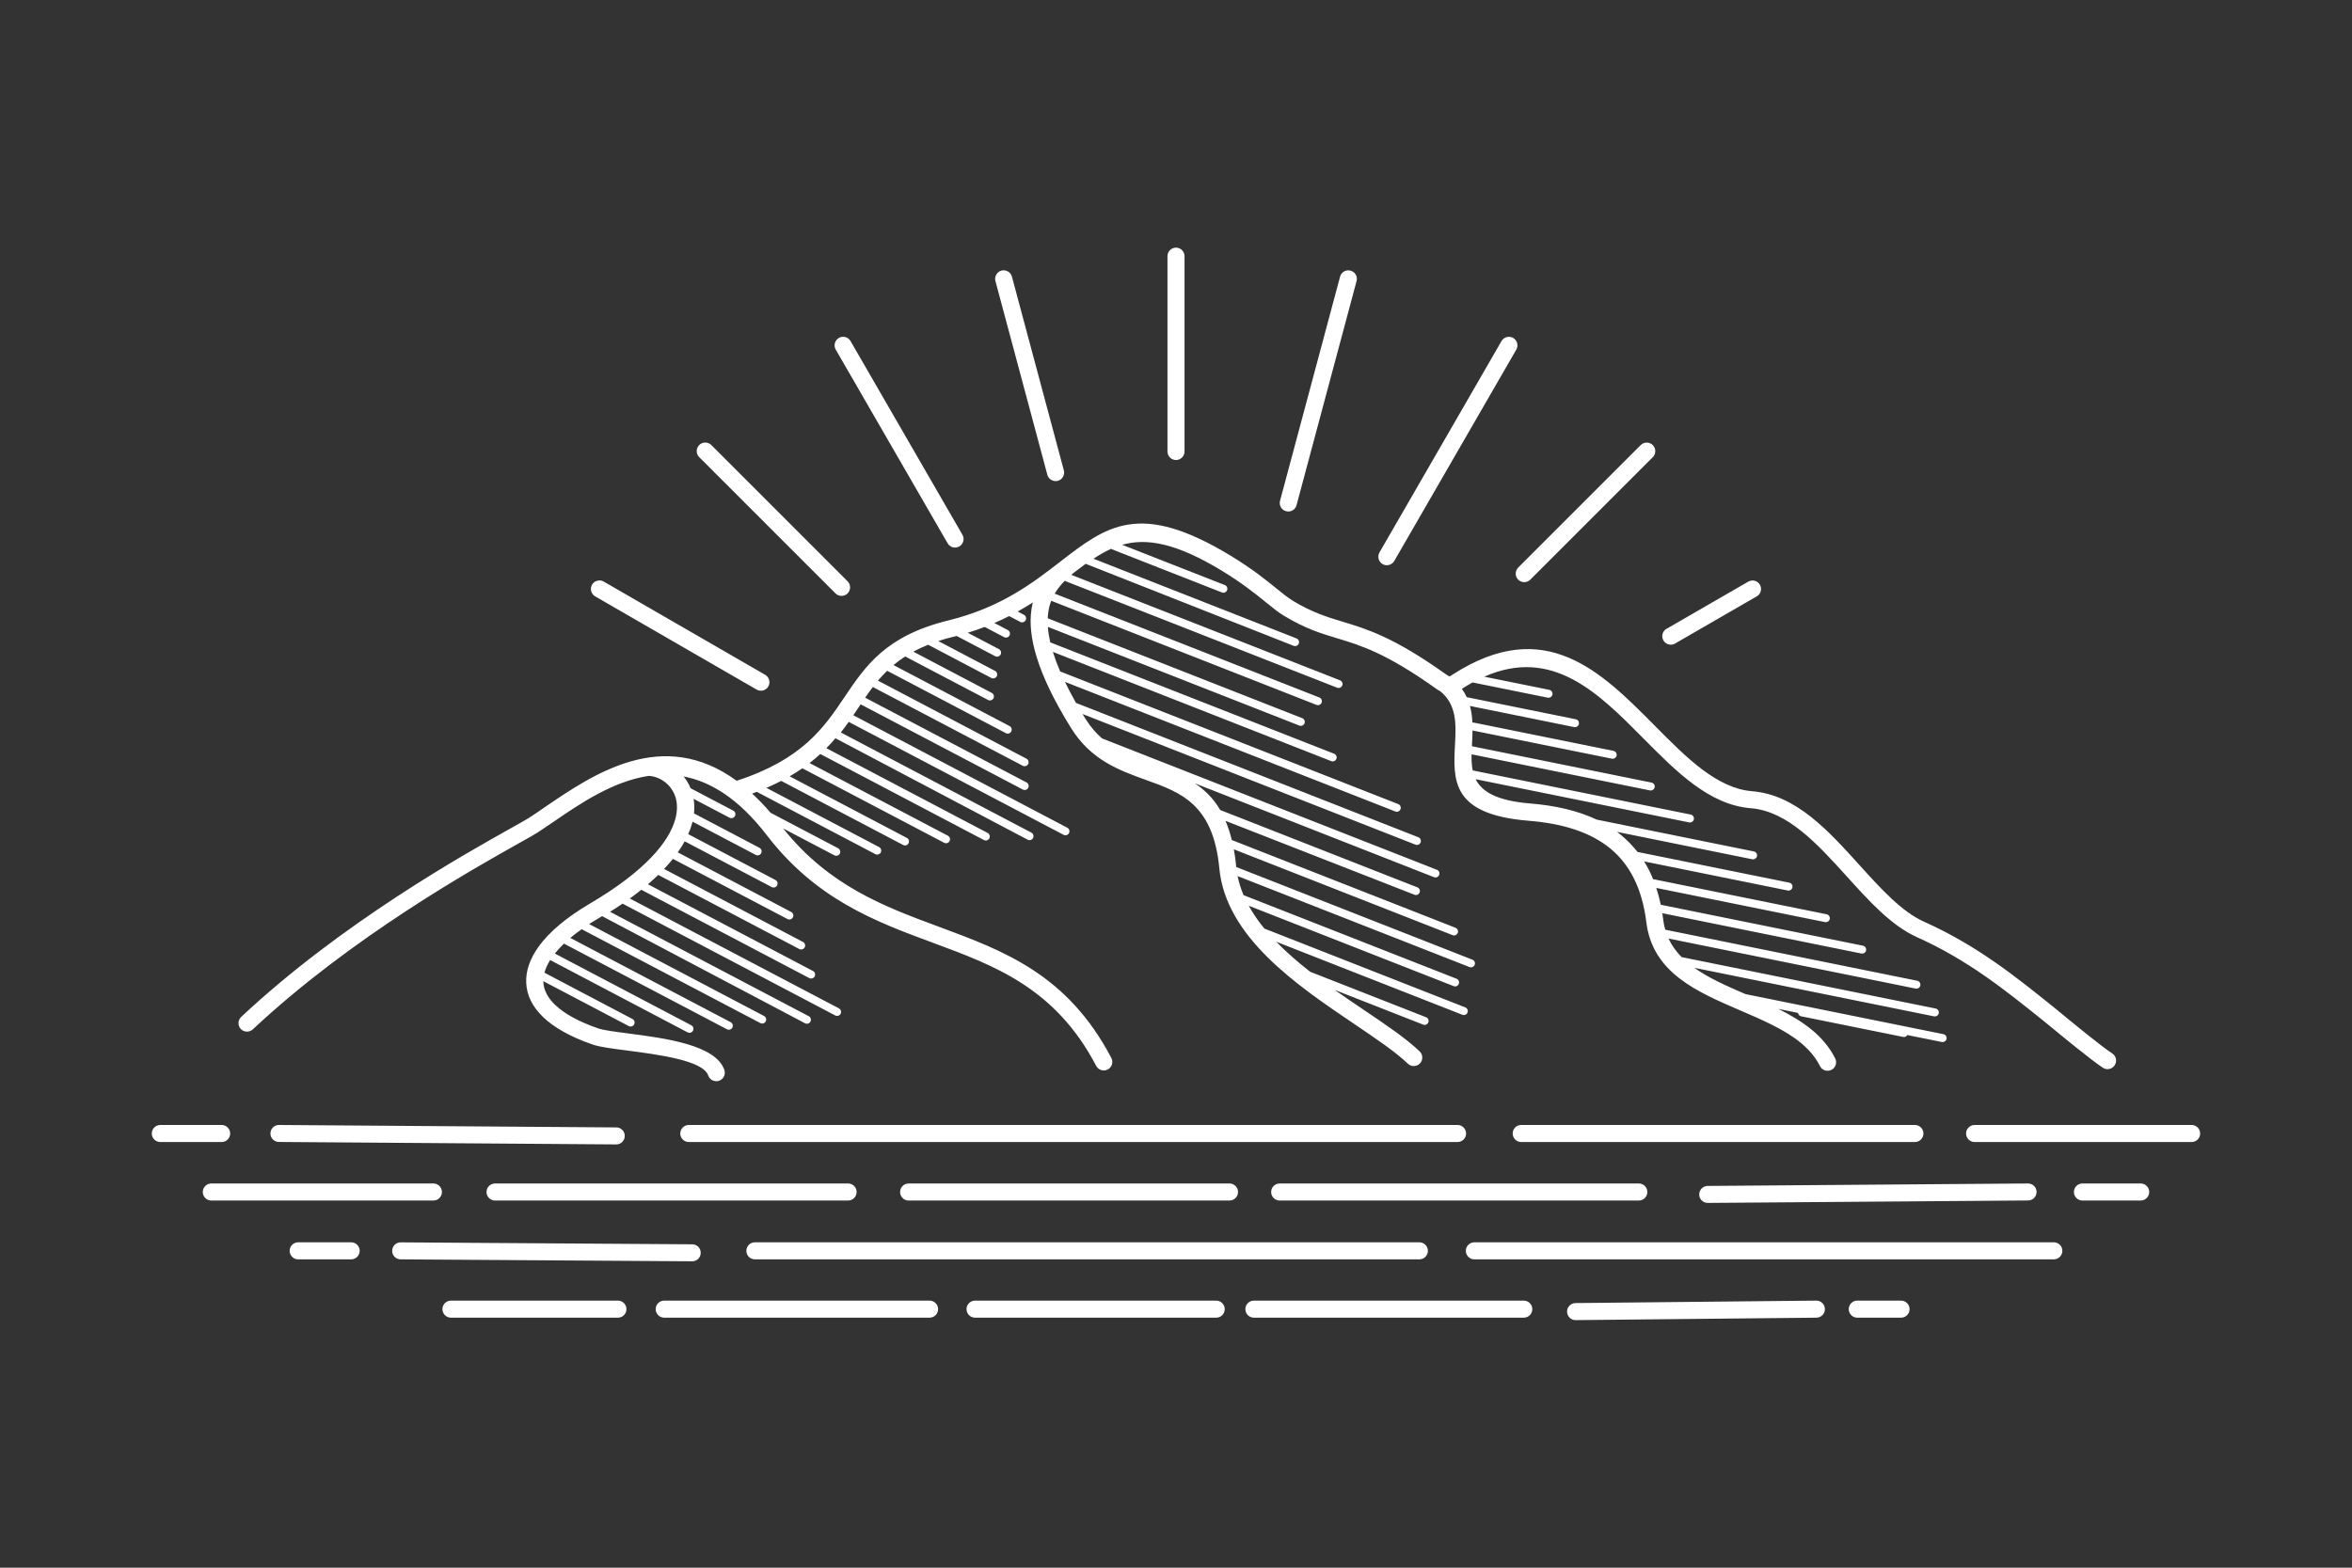 <?xml version="1.0" encoding="utf-8"?>
<!-- Generator: Adobe Illustrator 24.0.2, SVG Export Plug-In . SVG Version: 6.00 Build 0)  -->
<svg version="1.1" id="Layer_1" xmlns="http://www.w3.org/2000/svg" xmlns:xlink="http://www.w3.org/1999/xlink" x="0px" y="0px"
	 viewBox="0 0 3750 2500" style="enable-background:new 0 0 3750 2500;" xml:space="preserve">
<rect x="0" y="0" width="3750" height="2500" fill="#333333" stroke="none"/>
<style type="text/css">
	.st0{fill:#FFFFFF;}
</style>
<path class="st0" d="M3148.3,1821.2c-7.5,0-13.6-6.1-13.6-13.6c0-7.5,6.1-13.6,13.6-13.6h346c7.5,0,13.6,6.1,13.6,13.6
	c0,7.5-6.1,13.6-13.6,13.6H3148.3z M2425.4,1821.2c-7.5,0-13.6-6.1-13.6-13.6c0-7.5,6.1-13.6,13.6-13.6h627.7
	c7.5,0,13.6,6.1,13.6,13.6c0,7.5-6.1,13.6-13.6,13.6H2425.4z M1098.2,1821.2c-7.5,0-13.6-6.1-13.6-13.6c0-7.5,6.1-13.6,13.6-13.6
	h1225.7c7.5,0,13.6,6.1,13.6,13.6c0,7.5-6.1,13.6-13.6,13.6H1098.2z M444.7,1821.1c-7.5,0-13.6-6.1-13.5-13.6
	c0-7.5,6.1-13.6,13.6-13.5l537.8,3.9c7.5,0,13.6,6.1,13.5,13.6c0,7.5-6.1,13.6-13.6,13.5L444.7,1821.1z M255.6,1821.2
	c-7.5,0-13.6-6.1-13.6-13.6c0-7.5,6.1-13.6,13.6-13.6h97.8c7.5,0,13.6,6.1,13.6,13.6c0,7.5-6.1,13.6-13.6,13.6H255.6z M691,1887.3
	c7.5,0,13.6,6.1,13.6,13.6c0,7.5-6.1,13.6-13.6,13.6H336.9c-7.5,0-13.6-6.1-13.6-13.6c0-7.5,6.1-13.6,13.6-13.6H691z M1352.2,1887.3
	c7.5,0,13.6,6.1,13.6,13.6c0,7.5-6.1,13.6-13.6,13.6H789.3c-7.5,0-13.6-6.1-13.6-13.6c0-7.5,6.1-13.6,13.6-13.6H1352.2z
	 M1960.3,1887.3c7.5,0,13.6,6.1,13.6,13.6c0,7.5-6.1,13.6-13.6,13.6h-511.6c-7.5,0-13.6-6.1-13.6-13.6c0-7.5,6.1-13.6,13.6-13.6
	H1960.3z M2612.9,1887.3c7.5,0,13.6,6.1,13.6,13.6c0,7.5-6.1,13.6-13.6,13.6h-572.6c-7.5,0-13.6-6.1-13.6-13.6
	c0-7.5,6.1-13.6,13.6-13.6H2612.9z M3233.5,1887.3c7.5,0,13.6,6,13.6,13.5c0,7.5-6,13.6-13.5,13.6l-510.8,3.9
	c-7.5,0-13.6-6-13.6-13.5c0-7.5,6-13.6,13.5-13.6L3233.5,1887.3z M3413.1,1887.3c7.5,0,13.6,6.1,13.6,13.6c0,7.5-6.1,13.6-13.6,13.6
	h-92.9c-7.5,0-13.6-6.1-13.6-13.6c0-7.5,6.1-13.6,13.6-13.6H3413.1z M2350.7,2008.3c-7.5,0-13.6-6.1-13.6-13.6
	c0-7.5,6.1-13.6,13.6-13.6h923.9c7.5,0,13.6,6.1,13.6,13.6c0,7.5-6.1,13.6-13.6,13.6H2350.7z M1203.6,2008.3
	c-7.5,0-13.6-6.1-13.6-13.6c0-7.5,6.1-13.6,13.6-13.6H2263c7.5,0,13.6,6.1,13.6,13.6c0,7.5-6.1,13.6-13.6,13.6H1203.6z
	 M638.8,2008.3c-7.5,0-13.6-6.1-13.5-13.6c0-7.5,6.1-13.6,13.6-13.5l464.8,3.1c7.5,0,13.6,6.1,13.5,13.6c0,7.5-6.1,13.6-13.6,13.5
	L638.8,2008.3z M475.4,2008.3c-7.5,0-13.6-6.1-13.6-13.6c0-7.5,6.1-13.6,13.6-13.6h84.5c7.5,0,13.6,6.1,13.6,13.6
	c0,7.5-6.1,13.6-13.6,13.6H475.4z M985.2,2074.1c7.5,0,13.6,6.1,13.6,13.6c0,7.5-6.1,13.6-13.6,13.6H719c-7.5,0-13.6-6.1-13.6-13.6
	c0-7.5,6.1-13.6,13.6-13.6H985.2z M1482.1,2074.1c7.5,0,13.6,6.1,13.6,13.6c0,7.5-6.1,13.6-13.6,13.6h-423.1
	c-7.5,0-13.6-6.1-13.6-13.6c0-7.5,6.1-13.6,13.6-13.6H1482.1z M1939.1,2074.1c7.5,0,13.6,6.1,13.6,13.6c0,7.5-6.1,13.6-13.6,13.6
	h-384.5c-7.5,0-13.6-6.1-13.6-13.6c0-7.5,6.1-13.6,13.6-13.6H1939.1z M2429.5,2074.1c7.5,0,13.6,6.1,13.6,13.6
	c0,7.5-6.1,13.6-13.6,13.6h-430.3c-7.5,0-13.6-6.1-13.6-13.6c0-7.5,6.1-13.6,13.6-13.6H2429.5z M2895.9,2074.1
	c7.5-0.1,13.6,6,13.7,13.5c0.1,7.5-6,13.6-13.5,13.7l-383.9,3.9c-7.5,0.1-13.6-6-13.7-13.5c-0.1-7.5,6-13.6,13.5-13.7L2895.9,2074.1
	z M3031,2074.1c7.5,0,13.6,6.1,13.6,13.6c0,7.5-6.1,13.6-13.6,13.6h-69.8c-7.5,0-13.6-6.1-13.6-13.6c0-7.5,6.1-13.6,13.6-13.6H3031z
	 M1587.1,448.2c-1.9-7.3,2.4-14.7,9.6-16.7c7.3-1.9,14.7,2.4,16.7,9.6l82.8,309c1.9,7.3-2.4,14.7-9.6,16.7
	c-7.3,1.9-14.7-2.4-16.7-9.6L1587.1,448.2z M1332.5,557.5c-3.8-6.5-1.5-14.8,5-18.6c6.5-3.8,14.8-1.5,18.6,5l178.4,308.9
	c3.8,6.5,1.5,14.8-5,18.6c-6.5,3.8-14.8,1.5-18.6-5L1332.5,557.5z M1114.8,729c-5.3-5.3-5.3-14,0-19.3c5.3-5.3,14-5.3,19.3,0
	l217.3,217.3c5.3,5.3,5.3,14,0,19.3c-5.3,5.3-14,5.3-19.3,0L1114.8,729z M948.9,951c-6.5-3.8-8.7-12.1-5-18.6
	c3.8-6.5,12.1-8.7,18.6-5l257.5,148.7c6.5,3.8,8.7,12.1,5,18.6c-3.8,6.5-12.1,8.7-18.6,5L948.9,951z M2136.6,441.2
	c1.9-7.3,9.4-11.6,16.7-9.6c7.3,1.9,11.6,9.4,9.6,16.7l-95.7,357.3c-1.9,7.3-9.4,11.6-16.7,9.6c-7.3-1.9-11.6-9.4-9.6-16.7
	L2136.6,441.2z M2394,543.9c3.8-6.5,12.1-8.7,18.6-5c6.5,3.8,8.7,12.1,5,18.6l-194.6,337.1c-3.8,6.5-12.1,8.7-18.6,5
	c-6.5-3.8-8.7-12.1-5-18.6L2394,543.9z M2615.9,709.8c5.3-5.3,14-5.3,19.3,0c5.3,5.3,5.3,14,0,19.3l-195.3,195.3
	c-5.3,5.3-14,5.3-19.3,0c-5.3-5.3-5.3-14,0-19.3L2615.9,709.8z M2671.8,1025.6c-2.2,1.6-5,2.5-7.9,2.5c-7.5,0-13.6-6.1-13.6-13.6
	c0-5.5,3.3-10.3,8-12.4l129.2-74.6c6.5-3.7,14.8-1.5,18.5,5c3.7,6.5,1.5,14.8-5,18.5L2671.8,1025.6z M1861.4,408.5
	c0-7.5,6.1-13.6,13.6-13.6c7.5,0,13.6,6.1,13.6,13.6V720c0,7.5-6.1,13.6-13.6,13.6c-7.5,0-13.6-6.1-13.6-13.6V408.5z M403.1,1641.5
	c-5.5,5.1-14.1,4.8-19.2-0.6c-5.1-5.5-4.8-14.1,0.6-19.2c160.2-150,355.6-259.3,430.7-301.3c14.1-7.9,23.9-13.4,27.7-15.8
	c7.5-4.8,16.3-10.8,25.5-17.2c77.6-53,188.1-128.5,306.1-42.3c105-34.1,139.4-85.1,171.6-132.9c34.2-50.7,66.2-98.3,166-122.8
	c83.9-20.6,134.8-60,177.6-93.1c74.7-57.8,127-98.3,272.3-10.2c34.3,20.8,56.5,38.8,73.5,52.6c9.9,8,17.9,14.5,25.2,18.9v0.1
	c31.6,19.1,54.8,26.1,79.5,33.6c39,11.8,81.8,24.6,165,83.9l0.1,0.1c0.6,0.4,1.9,1.3,3.2,2.1c0.7,0.3,1.4,0.6,2.1,1
	c0.3,0.1,0.6,0.2,0.9,0.2l0.3-0.1l0,0c0.7-0.3,2.1-1.3,3.9-2.5l0.3-0.2c147.4-95.2,236.9-4.8,322.9,82
	c49.9,50.4,98.6,99.5,154.9,104c69.5,5.6,121.1,62.6,171,117.8c33.9,37.5,67.1,74.2,102.8,90.2c84.7,38.1,144.8,86.4,209.8,138.8
	l7.9,6.5c17.1,14.1,64.7,53.3,82.4,64.8c6.3,4.1,8.1,12.6,3.9,18.9c-4.1,6.3-12.6,8.1-18.9,3.9c-18.3-12-67.2-52.2-84.7-66.7
	l-7.7-6.3c-63.7-51.2-122.5-98.6-203.9-135.2c-40.9-18.4-75.9-57.1-111.8-96.8c-46.4-51.2-94.2-104.1-153-108.8
	c-66.4-5.3-118.5-58-172-112c-70.9-71.5-144.4-145.7-253.1-97.8l103.7,21c3.4,0.7,5.7,4,5,7.5c-0.7,3.4-4,5.6-7.5,5l-119.8-24.3
	c-5.6,3.1-11.3,6.5-17.1,10.2c3.1,4.3,5.7,8.8,7.8,13.3l173.8,35.2c3.4,0.7,5.6,4,5,7.5c-0.7,3.4-4,5.6-7.5,5l-166.2-33.7
	c2.4,8.7,3.5,17.6,3.9,26.6c0.8-0.2,1.6-0.2,2.5,0l222.4,45c3.4,0.7,5.7,4,5,7.5c-0.7,3.4-4,5.6-7.5,5l-222.2-45
	c-0.1,7.5-0.5,15.1-0.9,22.6l-0.1,2.5l286.4,58c3.4,0.7,5.7,4,5,7.5c-0.7,3.4-4,5.6-7.5,5l-284.4-57.6c-0.2,8.9,0.1,17.6,1.8,25.7
	l347.6,70.4c3.4,0.7,5.6,4,5,7.5c-0.7,3.4-4,5.6-7.5,5l-340.4-68.9c9.8,19.7,33.1,34.3,86.9,38.7c40.5,3.3,76,11.5,105.9,25.7
	l250.8,50.8c3.4,0.7,5.6,4,5,7.5c-0.7,3.4-4,5.6-7.5,5l-215.7-43.7c2.2,1.7,4.4,3.4,6.6,5.2c9.6,8,18.3,16.9,26.1,26.8l242,49
	c3.4,0.7,5.6,4,5,7.5c-0.7,3.4-4,5.6-7.5,5l-229-46.4c5.5,8.8,10.3,18.3,14.4,28.5c0.5,0,1.1,0,1.6,0.1l275,55.7
	c3.4,0.7,5.6,4,5,7.5c-0.7,3.4-4,5.6-7.5,5l-269.1-54.5c2.8,8.5,5.2,17.4,7.1,26.8l322.4,65.3c3.4,0.7,5.6,4,5,7.5
	c-0.7,3.4-4,5.6-7.5,5l-317.4-64.3c0.6,3.5,1.1,7.1,1.5,10.7c0.7,5.5,1.7,10.7,3.2,15.6l401.7,81.4c3.4,0.7,5.7,4,5,7.5
	c-0.7,3.4-4,5.6-7.5,5l-394-79.8c5.2,11.1,12.3,20.9,20.9,29.6l405,82c3.4,0.7,5.6,4,5,7.5c-0.7,3.4-4,5.6-7.5,5l-382.2-77.4
	c23.3,16.6,52.3,29.3,81.5,41.9l315.6,63.9c3.4,0.7,5.6,4,5,7.5c-0.7,3.4-4,5.6-7.5,5l-55-11.1c-1.3,2.3-4,3.6-6.7,3l-162.6-32.9
	c-2.7-0.5-4.7-2.8-5-5.4l-31.5-6.4c19.8,9.8,38.5,20.8,54.5,34.2c7.4,6.2,14.2,12.9,20.3,20.4c6.2,7.5,11.6,15.7,16,24.5
	c3.3,6.7,0.6,14.9-6.2,18.2c-6.7,3.3-14.9,0.6-18.2-6.2c-3.5-7-7.7-13.4-12.6-19.3c-4.9-6-10.6-11.5-16.8-16.8
	c-25.7-21.6-61.3-36.9-96.8-52.2c-70.5-30.3-140.7-60.5-150.6-141.2c-6.6-53.4-26.2-91.6-57.3-117.3c-31.6-26-75.5-39.9-130-44.3
	c-123.7-9.9-120.8-64.4-117.7-122.1c1.6-30.8,3.3-62.9-23.6-84.5c-3.3-1.7-5.7-3.4-6.8-4.2l-0.1-0.1c-79.5-56.6-120-68.8-157-80
	c-26.3-7.9-51-15.3-85.8-36.4l0,0c-8.6-5.2-17.4-12.4-28.3-21.2c-16.4-13.3-37.9-30.7-70.4-50.4c-73.4-44.5-120-52.2-158.7-41.2
	l163.7,64.2c3.3,1.3,4.9,5,3.6,8.2c-1.3,3.3-5,4.9-8.2,3.6l-175.3-68.8c-0.5-0.2-1-0.5-1.4-0.8c-9.6,4.3-18.9,9.7-28.1,15.8
	l323.7,127.1c3.3,1.3,4.9,5,3.6,8.2c-1.3,3.3-5,4.9-8.2,3.6L1731,899.1c-5.6,4.1-11.3,8.4-17.2,12.9c-1.9,1.5-3.9,3.1-5.8,4.7
	l428.5,168.2c3.3,1.3,4.9,5,3.6,8.2c-1.3,3.3-5,4.9-8.2,3.6l-434.3-170.4c-6,6-11.5,12.7-16,20.4l422,165.6c3.3,1.3,4.9,5,3.6,8.2
	c-1.3,3.3-5,4.9-8.2,3.6l-422.9-166c-2.2,5.5-3.8,11.5-4.7,18.1c-0.5,3.1-0.8,6.4-0.9,9.8l405.8,159.3c3.3,1.3,4.9,5,3.6,8.2
	c-1.3,3.3-5,4.9-8.2,3.6l-401-157.4c0.5,7.6,1.8,15.8,3.8,24.7l452.6,177.6c3.3,1.3,4.9,5,3.6,8.2c-1.3,3.3-5,4.9-8.2,3.6
	l-443.8-174.2c3,9.7,6.8,20,11.6,31.2l539,211.5c3.3,1.3,4.9,5,3.6,8.2c-1.3,3.3-5,4.9-8.2,3.6l-526.8-206.7
	c5.1,10.5,11,21.7,17.7,33.6l545.8,214.2c3.3,1.3,4.9,5,3.6,8.2c-1.3,3.3-5,4.9-8.2,3.6l-530.8-208.3c1.6,2.6,3.2,5.2,4.8,7.8
	c7.8,12.5,16.7,22.7,26.3,31.1l533.9,209.5c3.3,1.3,4.9,5,3.6,8.2c-1.3,3.3-5,4.9-8.2,3.6l-381.4-149.7
	c15.6,10.4,29.5,23.8,40.6,42.6l314.2,123.3c3.3,1.3,4.9,5,3.6,8.2c-1.3,3.3-5,4.9-8.2,3.6L1953.9,1309c3.9,9.1,7.3,19.3,10.1,30.6
	l356.6,139.9c3.3,1.3,4.9,5,3.6,8.2c-1.3,3.3-5,4.9-8.2,3.6l-348.8-136.9c1.6,8.7,2.9,18,3.8,27.9l0,0.3l376.6,147.8
	c3.3,1.3,4.9,5,3.6,8.2c-1.3,3.3-5,4.9-8.2,3.6l-369.8-145.1c2.1,10.4,5.3,20.5,9.5,30.4l339.6,133.3c3.3,1.3,4.9,5,3.6,8.2
	c-1.3,3.3-5,4.9-8.2,3.6l-326.7-128.2c6.9,12.6,15.3,24.7,24.9,36.4l320.3,125.7c3.3,1.3,4.9,5,3.6,8.2c-1.3,3.3-5,4.9-8.2,3.6
	l-296.8-116.5c16.4,16.9,34.8,32.8,54.1,47.9l184.8,72.5c3.3,1.3,4.9,5,3.6,8.2c-1.3,3.3-5,4.9-8.2,3.6l-141-55.3
	c15.8,11.2,31.7,21.9,46.8,32.1c35.3,23.8,67.1,45.3,88.6,65.9c5.4,5.2,5.6,13.8,0.4,19.2c-5.2,5.4-13.8,5.6-19.2,0.4
	c-19.6-18.8-50.6-39.7-85-63c-91.2-61.6-205.2-138.6-215.6-248.5c-9.7-102.4-61.6-121.1-116.2-140.7
	c-43.4-15.6-88.4-31.8-120.3-83.2c-55.2-88.8-69.1-147.4-63.1-188.7c0.6-3.9,1.3-7.7,2.2-11.4c-7.6,4.9-15.7,9.7-24.1,14.4l10,5.3
	c3.1,1.6,4.3,5.5,2.7,8.6c-1.6,3.1-5.5,4.3-8.6,2.7l-17.7-9.3c-7.5,3.8-15.4,7.5-23.6,11l21.5,11.3c3.1,1.6,4.3,5.5,2.7,8.6
	c-1.6,3.1-5.5,4.3-8.6,2.7l-31-16.3c-8.6,3.3-17.6,6.4-27,9.3l49.7,26.1c3.1,1.6,4.3,5.5,2.7,8.6c-1.6,3.1-5.5,4.3-8.6,2.7
	l-61.5-32.3c-2.1,0.6-4.2,1.1-6.4,1.6h-0.1c-8.1,2-15.7,4.1-22.8,6.5l90.5,47.6c3.1,1.6,4.3,5.5,2.7,8.6c-1.6,3.1-5.5,4.3-8.6,2.7
	l-100.7-53c-8.6,3.4-16.5,7.1-23.7,11l125.1,65.8c3.1,1.6,4.3,5.5,2.7,8.6c-1.6,3.1-5.5,4.3-8.6,2.7l-132.1-69.4
	c-6.8,4.3-12.9,8.9-18.7,13.7l185.1,97.3c3.1,1.6,4.3,5.5,2.7,8.6c-1.6,3.1-5.5,4.3-8.6,2.7l-189.3-99.5
	c-5.3,5.1-10.1,10.3-14.7,15.7l236.8,124.5c3.1,1.6,4.3,5.5,2.7,8.6c-1.6,3.1-5.5,4.3-8.6,2.7l-239-125.6c-4.3,5.6-8.3,11.2-12.3,17
	l257.3,135.2c3.1,1.6,4.3,5.5,2.7,8.6c-1.6,3.1-5.5,4.3-8.6,2.7l-258.6-135.9l-3.1,4.7c-2.8,4.2-5.7,8.4-8.6,12.7l341.2,179.4
	c3.1,1.6,4.3,5.5,2.7,8.6c-1.6,3.1-5.5,4.3-8.6,2.7l-342.6-180.1c-4,5.6-8.2,11.3-12.6,16.9l303.8,159.7c3.1,1.6,4.3,5.5,2.7,8.6
	c-1.6,3.1-5.5,4.3-8.6,2.7L1332,1177.3c-4.5,5.3-9.3,10.6-14.5,15.8l257.2,135.2c3.1,1.6,4.3,5.5,2.7,8.6c-1.6,3.1-5.5,4.3-8.6,2.7
	l-260.9-137.2c-5.3,4.9-11,9.7-17.2,14.4l220.6,115.9c3.1,1.6,4.3,5.5,2.7,8.6c-1.6,3.1-5.5,4.3-8.6,2.7l-226.1-118.8
	c-6.3,4.4-13.1,8.6-20.3,12.8l186.9,98.2c3.1,1.6,4.3,5.5,2.7,8.6c-1.6,3.1-5.5,4.3-8.6,2.7l-194.4-102.2
	c-7.4,3.8-15.2,7.5-23.6,11.1l179.6,94.4c3.1,1.6,4.3,5.5,2.7,8.6c-1.6,3.1-5.5,4.3-8.6,2.7l-188.7-99.2l-0.3-0.2
	c-2.5,0.9-5,1.9-7.5,2.8c9.8,9,19.6,19.1,29.4,30.6l107.7,56.6c3.1,1.6,4.3,5.5,2.7,8.6c-1.6,3.1-5.5,4.3-8.6,2.7l-81.7-42.9
	c73.4,92,162.1,124.9,248.3,156.8c104.2,38.6,204.9,75.9,274.9,209.2c3.5,6.6,0.9,14.9-5.7,18.4c-6.6,3.5-14.9,0.9-18.4-5.7
	c-65.1-124.1-161-159.6-260.2-196.3c-91.6-33.9-186-68.9-265.1-171.7c-44.9-58.4-89.7-85.5-132.6-93.6c4.5,5.5,8.3,11.8,11.2,18.8
	l68,35.7c3.1,1.6,4.3,5.5,2.7,8.6c-1.6,3.1-5.5,4.3-8.6,2.7l-57.3-30.1c1.2,7.3,1.5,15,0.6,23.2l104.4,54.9c3.1,1.6,4.3,5.5,2.7,8.6
	c-1.6,3.1-5.5,4.3-8.6,2.7l-100.8-53c-0.3,1.1-0.5,2.2-0.9,3.3c-1.5,5.4-3.5,10.9-6,16.6c0.2,0.1,0.4,0.2,0.6,0.3l138.5,72.8
	c3.1,1.6,4.3,5.5,2.7,8.6c-1.6,3.1-5.5,4.3-8.6,2.7l-138.5-72.8l-0.3-0.2c-3.1,5.7-6.8,11.6-11.1,17.6l180.9,95.1
	c3.1,1.6,4.3,5.5,2.7,8.6c-1.6,3.1-5.5,4.3-8.6,2.7l-182.7-96c-4.2,5.3-8.9,10.6-14.1,16.1l221.5,116.4c3.1,1.6,4.3,5.5,2.7,8.6
	c-1.6,3.1-5.5,4.3-8.6,2.7l-224.9-118.2c-5.1,4.9-10.5,9.8-16.4,14.9l263.1,138.3c3.1,1.6,4.3,5.5,2.7,8.6c-1.6,3.1-5.5,4.3-8.6,2.7
	l-267.8-140.8c-5.7,4.6-11.8,9.2-18.3,13.9l333.4,175.2c3.1,1.6,4.3,5.5,2.7,8.6c-1.6,3.1-5.5,4.3-8.6,2.7l-339.1-178.3
	c-6.3,4.3-12.9,8.7-19.9,13l316.8,166.5c3.1,1.6,4.3,5.5,2.7,8.6c-1.6,3.1-5.5,4.3-8.6,2.7L960,1461c-2,1.2-4.1,2.4-6.2,3.7
	c-5,3-9.9,5.9-14.5,8.9l278.9,146.6c3.1,1.6,4.3,5.5,2.7,8.6c-1.6,3.1-5.5,4.3-8.6,2.7l-284.9-149.7c-6.5,4.6-12.6,9.3-18.1,13.9
	l255.7,134.4c3.1,1.6,4.3,5.5,2.7,8.6c-1.6,3.1-5.5,4.3-8.6,2.7l-259.9-136.6c-5.5,5.3-10.4,10.6-14.6,15.8l217.6,114.4
	c3.1,1.6,4.3,5.5,2.7,8.6c-1.6,3.1-5.5,4.3-8.6,2.7L877.2,1531c-4.3,6.8-7.4,13.6-9.1,20.2l140.3,73.8c3.1,1.6,4.3,5.5,2.7,8.6
	c-1.6,3.1-5.5,4.3-8.6,2.7l-136.2-71.6l0,1.4c0.6,12.5,6.7,24.8,18.9,36.5c14.5,13.8,37.2,26.6,68.9,37.5c8.2,2.8,26.4,5.2,48,8
	c58.3,7.6,138.9,18.1,152.8,58.1c2.4,7.1-1.3,14.8-8.4,17.3c-7.1,2.4-14.8-1.3-17.3-8.4c-8.3-24.1-79.3-33.3-130.6-40h-0.1
	c-23-3-42.4-5.5-53.4-9.3c-35.6-12.3-61.6-27.1-78.8-43.5c-17.6-16.8-26.5-35.4-27.3-55c-0.9-19.2,6.1-38.7,19.9-57.9
	c16.9-23.4,44.5-46.5,80.9-68c88.9-52.2,127-98.9,136.9-135.2c3.7-13.6,3.3-25.5,0.2-35.3c-3.1-9.5-8.8-17.3-15.8-23
	c-8-6.5-17.7-10.2-26.9-10.6c-57.3,8.7-109.2,44.2-150.7,72.6c-8.9,6.1-17.3,11.8-26,17.5c-5.3,3.4-15.1,8.9-29.2,16.8
	C754.1,1385.8,560.6,1494.1,403.1,1641.5z"/>
</svg>
